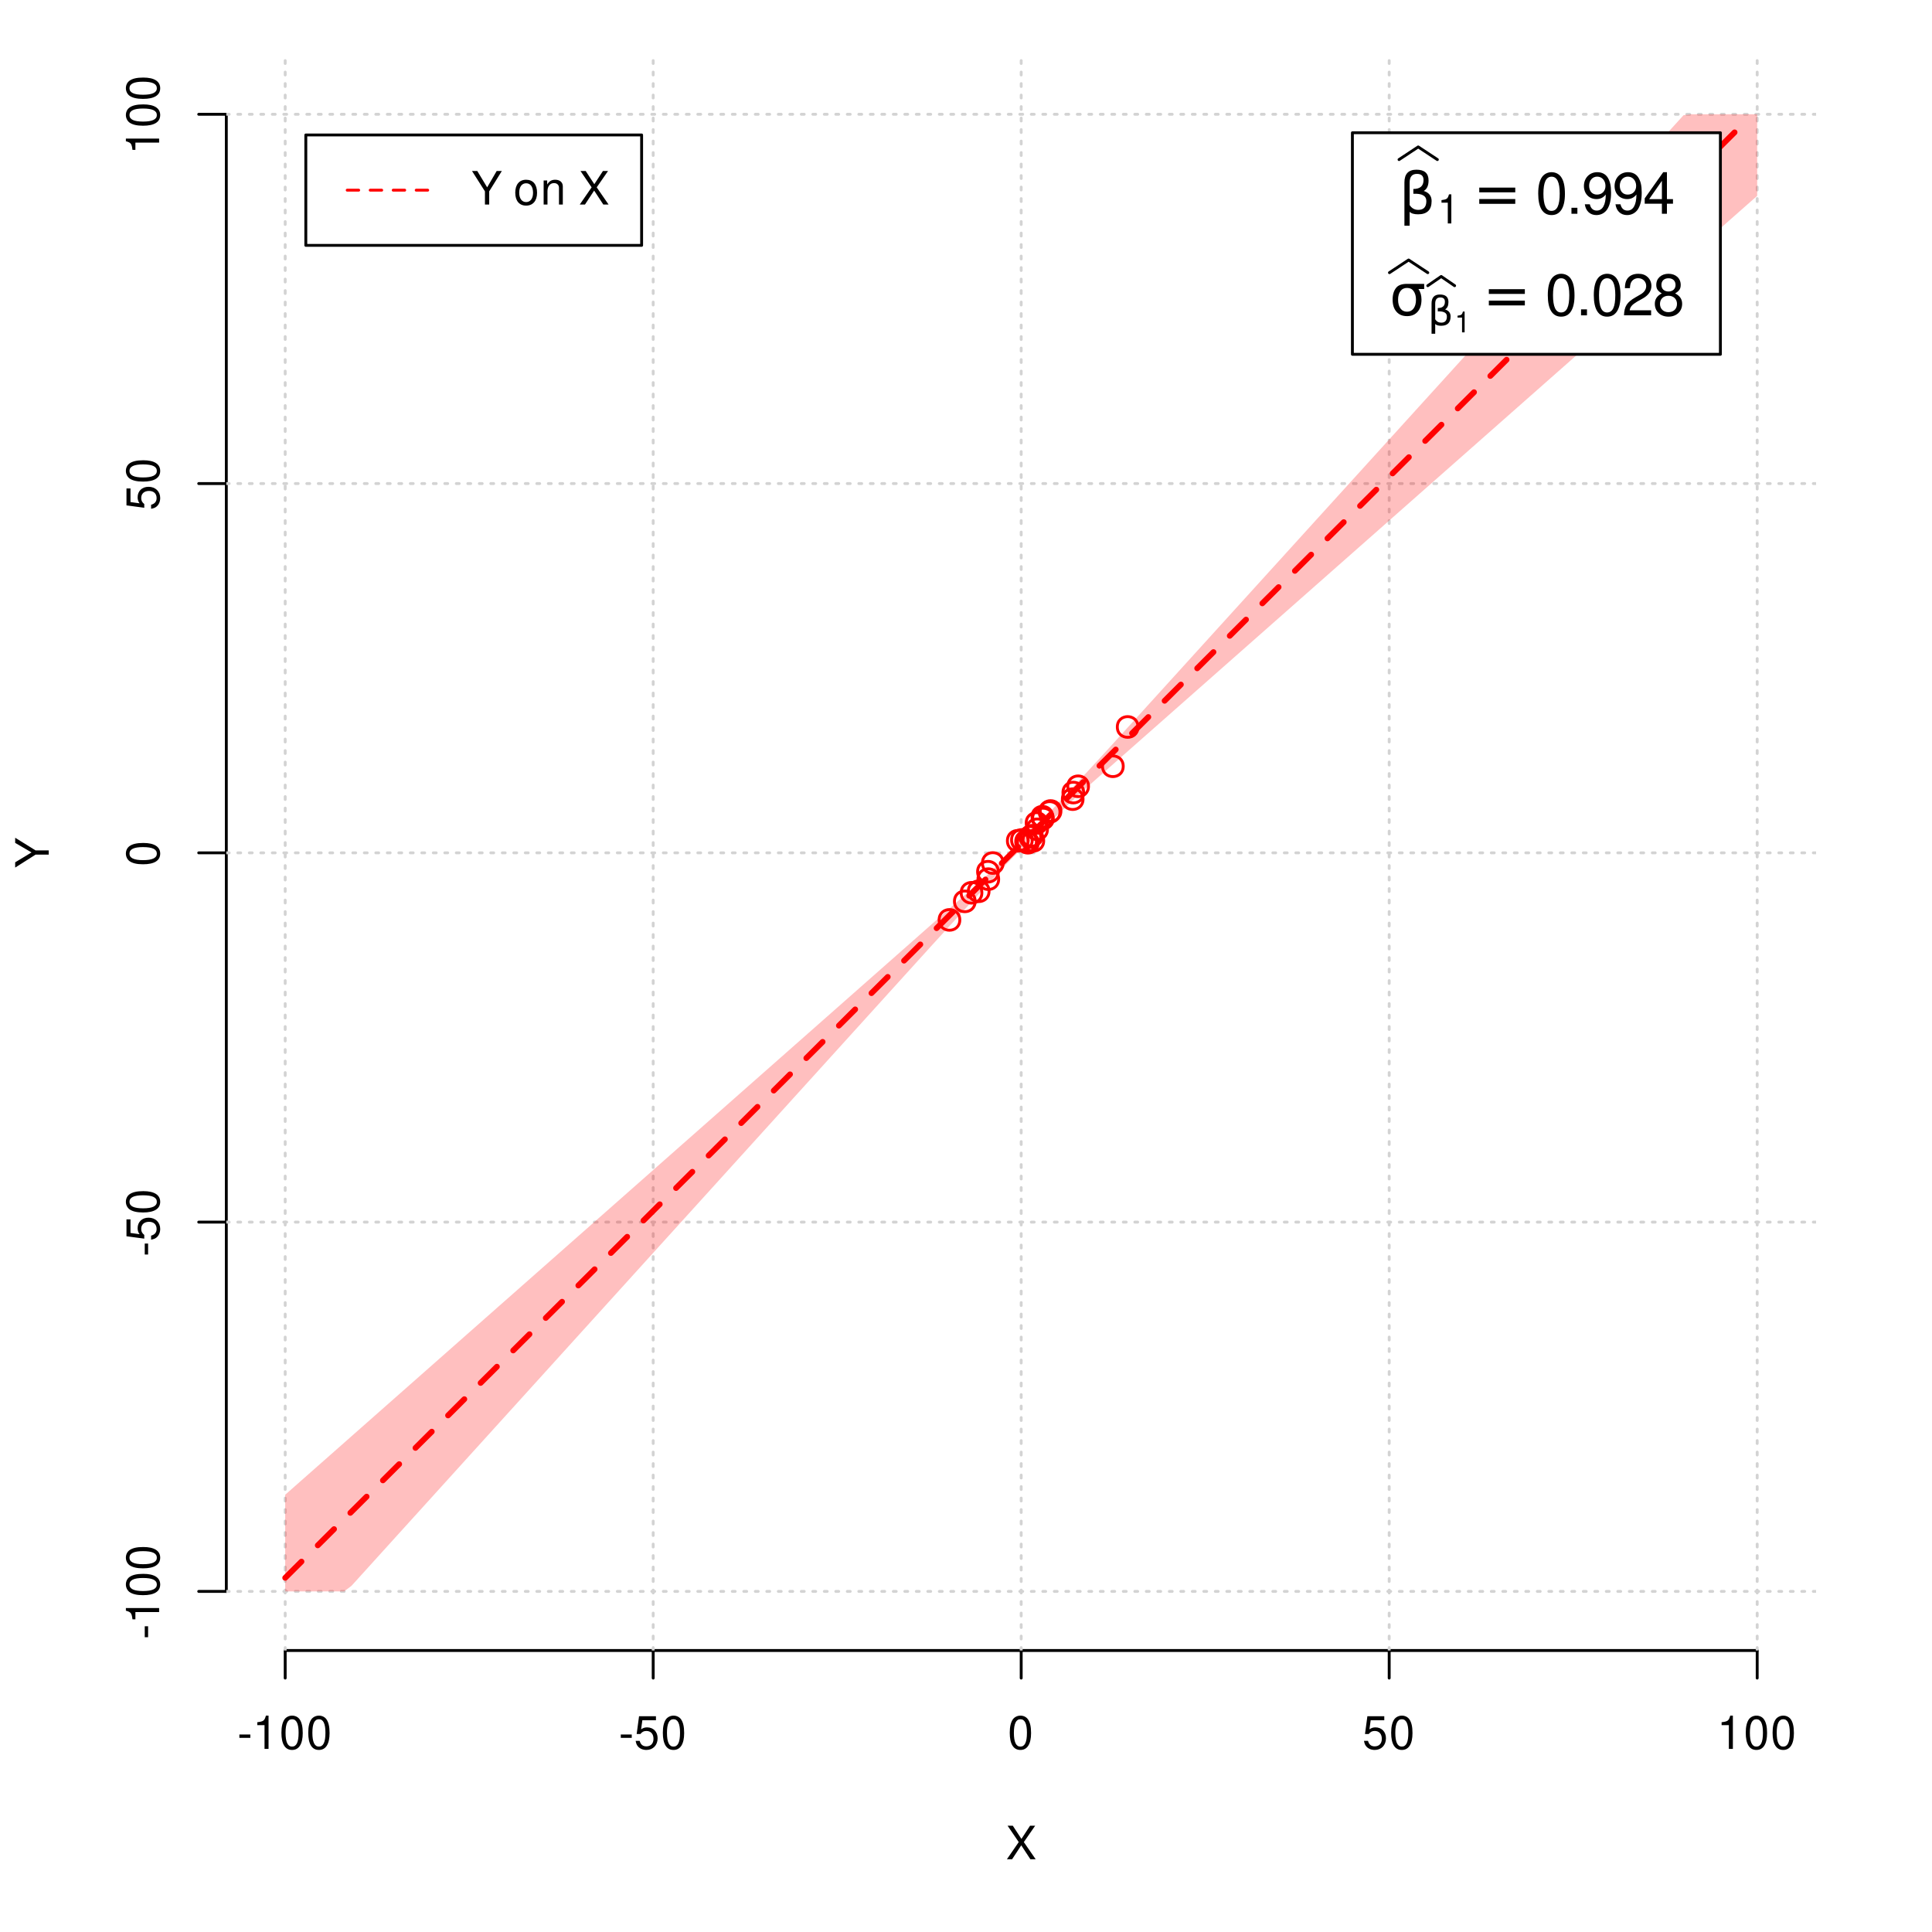 <?xml version="1.0" encoding="UTF-8"?>
<svg xmlns="http://www.w3.org/2000/svg" xmlns:xlink="http://www.w3.org/1999/xlink" width="504pt" height="504pt" viewBox="0 0 504 504" version="1.1">
<defs>
<g>
<symbol overflow="visible" id="glyph0-0">
<path style="stroke:none;" d=""/>
</symbol>
<symbol overflow="visible" id="glyph0-1">
<path style="stroke:none;" d="M 4.688 -4.484 L 7.641 -8.75 L 6.312 -8.75 L 4.062 -5.312 L 1.812 -8.75 L 0.453 -8.75 L 3.359 -4.484 L 0.266 0 L 1.625 0 L 4.016 -3.641 L 6.406 0 L 7.781 0 Z M 4.688 -4.484 "/>
</symbol>
<symbol overflow="visible" id="glyph0-2">
<path style="stroke:none;" d="M 3.406 -3.75 L 0.547 -3.75 L 0.547 -2.875 L 3.406 -2.875 Z M 3.406 -3.75 "/>
</symbol>
<symbol overflow="visible" id="glyph0-3">
<path style="stroke:none;" d="M 3.109 -6.188 L 3.109 0 L 4.156 0 L 4.156 -8.672 L 3.469 -8.672 C 3.094 -7.344 2.859 -7.156 1.219 -6.953 L 1.219 -6.188 Z M 3.109 -6.188 "/>
</symbol>
<symbol overflow="visible" id="glyph0-4">
<path style="stroke:none;" d="M 3.297 -8.672 C 2.516 -8.672 1.781 -8.312 1.344 -7.734 C 0.797 -6.953 0.516 -5.812 0.516 -4.203 C 0.516 -1.266 1.469 0.281 3.297 0.281 C 5.094 0.281 6.078 -1.266 6.078 -4.125 C 6.078 -5.812 5.812 -6.938 5.25 -7.734 C 4.812 -8.328 4.109 -8.672 3.297 -8.672 Z M 3.297 -7.734 C 4.438 -7.734 5 -6.578 5 -4.219 C 5 -1.75 4.453 -0.594 3.281 -0.594 C 2.156 -0.594 1.594 -1.797 1.594 -4.188 C 1.594 -6.578 2.156 -7.734 3.297 -7.734 Z M 3.297 -7.734 "/>
</symbol>
<symbol overflow="visible" id="glyph0-5">
<path style="stroke:none;" d="M 5.719 -8.516 L 1.312 -8.516 L 0.688 -3.875 L 1.656 -3.875 C 2.141 -4.469 2.562 -4.672 3.234 -4.672 C 4.375 -4.672 5.078 -3.891 5.078 -2.625 C 5.078 -1.406 4.375 -0.656 3.219 -0.656 C 2.297 -0.656 1.734 -1.125 1.469 -2.094 L 0.422 -2.094 C 0.562 -1.391 0.688 -1.062 0.938 -0.75 C 1.422 -0.094 2.281 0.281 3.234 0.281 C 4.953 0.281 6.156 -0.969 6.156 -2.766 C 6.156 -4.453 5.047 -5.609 3.406 -5.609 C 2.812 -5.609 2.328 -5.453 1.844 -5.094 L 2.172 -7.469 L 5.719 -7.469 Z M 5.719 -8.516 "/>
</symbol>
<symbol overflow="visible" id="glyph0-6">
<path style="stroke:none;" d="M 4.641 -3.438 L 7.938 -8.75 L 6.594 -8.75 L 4.109 -4.484 L 1.531 -8.75 L 0.156 -8.75 L 3.531 -3.438 L 3.531 0 L 4.641 0 Z M 4.641 -3.438 "/>
</symbol>
<symbol overflow="visible" id="glyph0-7">
<path style="stroke:none;" d=""/>
</symbol>
<symbol overflow="visible" id="glyph0-8">
<path style="stroke:none;" d="M 3.266 -6.469 C 1.484 -6.469 0.438 -5.203 0.438 -3.094 C 0.438 -0.969 1.484 0.281 3.281 0.281 C 5.047 0.281 6.125 -0.984 6.125 -3.047 C 6.125 -5.234 5.094 -6.469 3.266 -6.469 Z M 3.281 -5.547 C 4.406 -5.547 5.078 -4.625 5.078 -3.062 C 5.078 -1.578 4.375 -0.641 3.281 -0.641 C 2.156 -0.641 1.469 -1.578 1.469 -3.094 C 1.469 -4.625 2.156 -5.547 3.281 -5.547 Z M 3.281 -5.547 "/>
</symbol>
<symbol overflow="visible" id="glyph0-9">
<path style="stroke:none;" d="M 0.844 -6.281 L 0.844 0 L 1.844 0 L 1.844 -3.469 C 1.844 -4.75 2.516 -5.594 3.547 -5.594 C 4.344 -5.594 4.844 -5.109 4.844 -4.359 L 4.844 0 L 5.844 0 L 5.844 -4.75 C 5.844 -5.797 5.062 -6.469 3.859 -6.469 C 2.922 -6.469 2.312 -6.109 1.766 -5.234 L 1.766 -6.281 Z M 0.844 -6.281 "/>
</symbol>
<symbol overflow="visible" id="glyph1-0">
<path style="stroke:none;" d=""/>
</symbol>
<symbol overflow="visible" id="glyph1-1">
<path style="stroke:none;" d="M -3.438 -4.641 L -8.75 -7.938 L -8.75 -6.594 L -4.484 -4.109 L -8.75 -1.531 L -8.75 -0.156 L -3.438 -3.531 L 0 -3.531 L 0 -4.641 Z M -3.438 -4.641 "/>
</symbol>
<symbol overflow="visible" id="glyph1-2">
<path style="stroke:none;" d="M -3.75 -3.406 L -3.75 -0.547 L -2.875 -0.547 L -2.875 -3.406 Z M -3.75 -3.406 "/>
</symbol>
<symbol overflow="visible" id="glyph1-3">
<path style="stroke:none;" d="M -6.188 -3.109 L 0 -3.109 L 0 -4.156 L -8.672 -4.156 L -8.672 -3.469 C -7.344 -3.094 -7.156 -2.859 -6.953 -1.219 L -6.188 -1.219 Z M -6.188 -3.109 "/>
</symbol>
<symbol overflow="visible" id="glyph1-4">
<path style="stroke:none;" d="M -8.672 -3.297 C -8.672 -2.516 -8.312 -1.781 -7.734 -1.344 C -6.953 -0.797 -5.812 -0.516 -4.203 -0.516 C -1.266 -0.516 0.281 -1.469 0.281 -3.297 C 0.281 -5.094 -1.266 -6.078 -4.125 -6.078 C -5.812 -6.078 -6.938 -5.812 -7.734 -5.25 C -8.328 -4.812 -8.672 -4.109 -8.672 -3.297 Z M -7.734 -3.297 C -7.734 -4.438 -6.578 -5 -4.219 -5 C -1.75 -5 -0.594 -4.453 -0.594 -3.281 C -0.594 -2.156 -1.797 -1.594 -4.188 -1.594 C -6.578 -1.594 -7.734 -2.156 -7.734 -3.297 Z M -7.734 -3.297 "/>
</symbol>
<symbol overflow="visible" id="glyph1-5">
<path style="stroke:none;" d="M -8.516 -5.719 L -8.516 -1.312 L -3.875 -0.688 L -3.875 -1.656 C -4.469 -2.141 -4.672 -2.562 -4.672 -3.234 C -4.672 -4.375 -3.891 -5.078 -2.625 -5.078 C -1.406 -5.078 -0.656 -4.375 -0.656 -3.219 C -0.656 -2.297 -1.125 -1.734 -2.094 -1.469 L -2.094 -0.422 C -1.391 -0.562 -1.062 -0.688 -0.75 -0.938 C -0.094 -1.422 0.281 -2.281 0.281 -3.234 C 0.281 -4.953 -0.969 -6.156 -2.766 -6.156 C -4.453 -6.156 -5.609 -5.047 -5.609 -3.406 C -5.609 -2.812 -5.453 -2.328 -5.094 -1.844 L -7.469 -2.172 L -7.469 -5.719 Z M -8.516 -5.719 "/>
</symbol>
<symbol overflow="visible" id="glyph2-0">
<path style="stroke:none;" d="M 0.75 2.656 L 0.75 -10.578 L 8.25 -10.578 L 8.25 2.656 Z M 1.594 1.812 L 7.406 1.812 L 7.406 -9.734 L 1.594 -9.734 Z M 1.594 1.812 "/>
</symbol>
<symbol overflow="visible" id="glyph2-1">
<path style="stroke:none;" d="M 2.766 -0.5 L 2.766 3.125 L 1.406 3.125 L 1.406 -8.156 C 1.406 -10.375 2.445 -11.484 4.531 -11.484 C 6.645 -11.484 7.703 -10.547 7.703 -8.672 C 7.703 -7.336 7.285 -6.426 6.453 -5.938 C 7.816 -5.5 8.5 -4.625 8.5 -3.312 C 8.5 -1 7.32 0.156 4.969 0.156 C 3.926 0.156 3.191 -0.062 2.766 -0.5 Z M 2.766 -2.266 C 3.305 -1.422 4.055 -1 5.016 -1 C 6.422 -1 7.125 -1.766 7.125 -3.297 C 7.125 -4.672 5.992 -5.305 3.734 -5.203 L 3.734 -6.453 C 5.504 -6.453 6.391 -7.234 6.391 -8.797 C 6.391 -9.859 5.816 -10.391 4.672 -10.391 C 3.398 -10.391 2.766 -9.629 2.766 -8.109 Z M 2.766 -2.266 "/>
</symbol>
<symbol overflow="visible" id="glyph2-2">
<path style="stroke:none;" d="M 1.594 -6.812 L 10.984 -6.812 L 10.984 -5.578 L 1.594 -5.578 Z M 1.594 -3.828 L 10.984 -3.828 L 10.984 -2.578 L 1.594 -2.578 Z M 1.594 -3.828 "/>
</symbol>
<symbol overflow="visible" id="glyph2-3">
<path style="stroke:none;" d="M 4.594 -7.141 C 3.852 -7.141 3.281 -6.867 2.875 -6.328 C 2.457 -5.766 2.25 -5.02 2.25 -4.094 C 2.25 -3.113 2.457 -2.344 2.875 -1.781 C 3.289 -1.219 3.863 -0.938 4.594 -0.938 C 5.312 -0.938 5.879 -1.219 6.297 -1.781 C 6.711 -2.344 6.922 -3.113 6.922 -4.094 C 6.922 -4.988 6.711 -5.734 6.297 -6.328 C 5.91 -6.867 5.344 -7.141 4.594 -7.141 Z M 4.594 -8.203 L 9.062 -8.203 L 9.062 -6.859 L 7.562 -6.859 C 8.094 -6.098 8.359 -5.176 8.359 -4.094 C 8.359 -2.75 8.023 -1.695 7.359 -0.938 C 6.68 -0.164 5.758 0.219 4.594 0.219 C 3.414 0.219 2.492 -0.164 1.828 -0.938 C 1.16 -1.695 0.828 -2.75 0.828 -4.094 C 0.828 -5.445 1.16 -6.504 1.828 -7.266 C 2.379 -7.891 3.301 -8.203 4.594 -8.203 Z M 4.594 -8.203 "/>
</symbol>
<symbol overflow="visible" id="glyph3-0">
<path style="stroke:none;" d=""/>
</symbol>
<symbol overflow="visible" id="glyph3-1">
<path style="stroke:none;" d="M 2.719 -5.406 L 2.719 0 L 3.641 0 L 3.641 -7.594 L 3.031 -7.594 C 2.703 -6.422 2.5 -6.266 1.078 -6.078 L 1.078 -5.406 Z M 2.719 -5.406 "/>
</symbol>
<symbol overflow="visible" id="glyph4-0">
<path style="stroke:none;" d=""/>
</symbol>
<symbol overflow="visible" id="glyph4-1">
<path style="stroke:none;" d="M 4.125 -10.844 C 3.141 -10.844 2.234 -10.391 1.688 -9.656 C 0.984 -8.703 0.641 -7.266 0.641 -5.25 C 0.641 -1.594 1.844 0.344 4.125 0.344 C 6.375 0.344 7.609 -1.594 7.609 -5.156 C 7.609 -7.266 7.281 -8.672 6.562 -9.656 C 6.016 -10.406 5.125 -10.844 4.125 -10.844 Z M 4.125 -9.672 C 5.547 -9.672 6.25 -8.219 6.25 -5.281 C 6.25 -2.188 5.562 -0.75 4.094 -0.75 C 2.703 -0.75 2 -2.25 2 -5.234 C 2 -8.219 2.703 -9.672 4.125 -9.672 Z M 4.125 -9.672 "/>
</symbol>
<symbol overflow="visible" id="glyph4-2">
<path style="stroke:none;" d="M 2.859 -1.562 L 1.312 -1.562 L 1.312 0 L 2.859 0 Z M 2.859 -1.562 "/>
</symbol>
<symbol overflow="visible" id="glyph4-3">
<path style="stroke:none;" d="M 0.797 -2.469 C 1.047 -0.703 2.188 0.344 3.812 0.344 C 5 0.344 6.047 -0.219 6.672 -1.203 C 7.328 -2.266 7.641 -3.578 7.641 -5.547 C 7.641 -7.375 7.359 -8.531 6.734 -9.5 C 6.156 -10.375 5.219 -10.844 4.047 -10.844 C 2.031 -10.844 0.562 -9.328 0.562 -7.234 C 0.562 -5.234 1.922 -3.828 3.844 -3.828 C 4.844 -3.828 5.594 -4.188 6.266 -5.016 C 6.25 -2.312 5.422 -0.828 3.906 -0.828 C 2.969 -0.828 2.328 -1.422 2.109 -2.469 Z M 4.031 -9.688 C 5.266 -9.688 6.188 -8.656 6.188 -7.266 C 6.188 -5.922 5.297 -5 3.984 -5 C 2.719 -5 1.922 -5.891 1.922 -7.328 C 1.922 -8.703 2.812 -9.688 4.031 -9.688 Z M 4.031 -9.688 "/>
</symbol>
<symbol overflow="visible" id="glyph4-4">
<path style="stroke:none;" d="M 4.906 -2.625 L 4.906 0 L 6.219 0 L 6.219 -2.625 L 7.797 -2.625 L 7.797 -3.812 L 6.219 -3.812 L 6.219 -10.844 L 5.25 -10.844 L 0.422 -4.016 L 0.422 -2.625 Z M 4.906 -3.812 L 1.578 -3.812 L 4.906 -8.594 Z M 4.906 -3.812 "/>
</symbol>
<symbol overflow="visible" id="glyph4-5">
<path style="stroke:none;" d="M 7.594 -1.312 L 2 -1.312 C 2.125 -2.203 2.609 -2.781 3.922 -3.562 L 5.422 -4.406 C 6.906 -5.234 7.672 -6.344 7.672 -7.688 C 7.672 -8.578 7.312 -9.422 6.672 -10 C 6.047 -10.578 5.266 -10.844 4.266 -10.844 C 2.906 -10.844 1.906 -10.359 1.312 -9.438 C 0.938 -8.859 0.781 -8.188 0.75 -7.094 L 2.062 -7.094 C 2.109 -7.828 2.203 -8.266 2.391 -8.625 C 2.734 -9.281 3.422 -9.688 4.219 -9.688 C 5.422 -9.688 6.312 -8.812 6.312 -7.656 C 6.312 -6.781 5.812 -6.031 4.875 -5.484 L 3.5 -4.688 C 1.281 -3.406 0.625 -2.391 0.516 -0.016 L 7.594 -0.016 Z M 7.594 -1.312 "/>
</symbol>
<symbol overflow="visible" id="glyph4-6">
<path style="stroke:none;" d="M 5.859 -5.719 C 6.969 -6.391 7.312 -6.938 7.312 -7.953 C 7.312 -9.656 6.016 -10.844 4.125 -10.844 C 2.25 -10.844 0.938 -9.656 0.938 -7.969 C 0.938 -6.938 1.281 -6.406 2.375 -5.719 C 1.156 -5.094 0.562 -4.219 0.562 -3.016 C 0.562 -1.031 2.016 0.344 4.125 0.344 C 6.219 0.344 7.688 -1.031 7.688 -3.016 C 7.688 -4.219 7.094 -5.094 5.859 -5.719 Z M 4.125 -9.672 C 5.25 -9.672 5.969 -9 5.969 -7.922 C 5.969 -6.906 5.234 -6.219 4.125 -6.219 C 3 -6.219 2.281 -6.906 2.281 -7.953 C 2.281 -9 3 -9.672 4.125 -9.672 Z M 4.125 -5.109 C 5.438 -5.109 6.344 -4.25 6.344 -2.984 C 6.344 -1.688 5.453 -0.828 4.094 -0.828 C 2.812 -0.828 1.906 -1.703 1.906 -2.969 C 1.906 -4.266 2.797 -5.109 4.125 -5.109 Z M 4.125 -5.109 "/>
</symbol>
<symbol overflow="visible" id="glyph5-0">
<path style="stroke:none;" d="M 0.516 1.859 L 0.516 -7.406 L 5.766 -7.406 L 5.766 1.859 Z M 1.109 1.266 L 5.188 1.266 L 5.188 -6.812 L 1.109 -6.812 Z M 1.109 1.266 "/>
</symbol>
<symbol overflow="visible" id="glyph5-1">
<path style="stroke:none;" d="M 1.938 -0.359 L 1.938 2.188 L 0.984 2.188 L 0.984 -5.703 C 0.984 -7.266 1.711 -8.047 3.172 -8.047 C 4.648 -8.047 5.391 -7.391 5.391 -6.078 C 5.391 -5.141 5.098 -4.5 4.516 -4.156 C 5.473 -3.844 5.953 -3.234 5.953 -2.328 C 5.953 -0.703 5.125 0.109 3.469 0.109 C 2.75 0.109 2.238 -0.047 1.938 -0.359 Z M 1.938 -1.578 C 2.312 -0.992 2.836 -0.703 3.516 -0.703 C 4.492 -0.703 4.984 -1.238 4.984 -2.312 C 4.984 -3.27 4.191 -3.711 2.609 -3.641 L 2.609 -4.516 C 3.848 -4.516 4.469 -5.062 4.469 -6.156 C 4.469 -6.906 4.066 -7.281 3.266 -7.281 C 2.379 -7.281 1.938 -6.742 1.938 -5.672 Z M 1.938 -1.578 "/>
</symbol>
<symbol overflow="visible" id="glyph6-0">
<path style="stroke:none;" d=""/>
</symbol>
<symbol overflow="visible" id="glyph6-1">
<path style="stroke:none;" d="M 1.938 -3.859 L 1.938 0 L 2.609 0 L 2.609 -5.422 L 2.172 -5.422 C 1.938 -4.594 1.781 -4.484 0.766 -4.344 L 0.766 -3.859 Z M 1.938 -3.859 "/>
</symbol>
</g>
<clipPath id="clip1">
  <path d="M 74 14.398 L 75 14.398 L 75 430.559 L 74 430.559 Z M 74 14.398 "/>
</clipPath>
<clipPath id="clip2">
  <path d="M 170 14.398 L 171 14.398 L 171 430.559 L 170 430.559 Z M 170 14.398 "/>
</clipPath>
<clipPath id="clip3">
  <path d="M 266 14.398 L 267 14.398 L 267 430.559 L 266 430.559 Z M 266 14.398 "/>
</clipPath>
<clipPath id="clip4">
  <path d="M 362 14.398 L 363 14.398 L 363 430.559 L 362 430.559 Z M 362 14.398 "/>
</clipPath>
<clipPath id="clip5">
  <path d="M 458 14.398 L 459 14.398 L 459 430.559 L 458 430.559 Z M 458 14.398 "/>
</clipPath>
<clipPath id="clip6">
  <path d="M 59.039 414 L 473.758 414 L 473.758 416 L 59.039 416 Z M 59.039 414 "/>
</clipPath>
<clipPath id="clip7">
  <path d="M 59.039 318 L 473.758 318 L 473.758 320 L 59.039 320 Z M 59.039 318 "/>
</clipPath>
<clipPath id="clip8">
  <path d="M 59.039 222 L 473.758 222 L 473.758 223 L 59.039 223 Z M 59.039 222 "/>
</clipPath>
<clipPath id="clip9">
  <path d="M 59.039 125 L 473.758 125 L 473.758 127 L 59.039 127 Z M 59.039 125 "/>
</clipPath>
<clipPath id="clip10">
  <path d="M 59.039 29 L 473.758 29 L 473.758 31 L 59.039 31 Z M 59.039 29 "/>
</clipPath>
</defs>
<g id="surface721">
<rect x="0" y="0" width="504" height="504" style="fill:rgb(100%,100%,100%);fill-opacity:1;stroke:none;"/>
<g style="fill:rgb(0%,0%,0%);fill-opacity:1;">
  <use xlink:href="#glyph0-1" x="262.398" y="485.029"/>
</g>
<g style="fill:rgb(0%,0%,0%);fill-opacity:1;">
  <use xlink:href="#glyph1-1" x="12.709" y="226.48"/>
</g>
<path style="fill:none;stroke-width:0.75;stroke-linecap:round;stroke-linejoin:round;stroke:rgb(0%,0%,0%);stroke-opacity:1;stroke-miterlimit:10;" d="M 74.398 430.559 L 458.398 430.559 "/>
<path style="fill:none;stroke-width:0.75;stroke-linecap:round;stroke-linejoin:round;stroke:rgb(0%,0%,0%);stroke-opacity:1;stroke-miterlimit:10;" d="M 74.398 430.559 L 74.398 437.762 "/>
<path style="fill:none;stroke-width:0.75;stroke-linecap:round;stroke-linejoin:round;stroke:rgb(0%,0%,0%);stroke-opacity:1;stroke-miterlimit:10;" d="M 170.398 430.559 L 170.398 437.762 "/>
<path style="fill:none;stroke-width:0.75;stroke-linecap:round;stroke-linejoin:round;stroke:rgb(0%,0%,0%);stroke-opacity:1;stroke-miterlimit:10;" d="M 266.398 430.559 L 266.398 437.762 "/>
<path style="fill:none;stroke-width:0.75;stroke-linecap:round;stroke-linejoin:round;stroke:rgb(0%,0%,0%);stroke-opacity:1;stroke-miterlimit:10;" d="M 362.398 430.559 L 362.398 437.762 "/>
<path style="fill:none;stroke-width:0.75;stroke-linecap:round;stroke-linejoin:round;stroke:rgb(0%,0%,0%);stroke-opacity:1;stroke-miterlimit:10;" d="M 458.398 430.559 L 458.398 437.762 "/>
<g style="fill:rgb(0%,0%,0%);fill-opacity:1;">
  <use xlink:href="#glyph0-2" x="61.898" y="456.229"/>
  <use xlink:href="#glyph0-3" x="65.898" y="456.229"/>
  <use xlink:href="#glyph0-4" x="72.898" y="456.229"/>
  <use xlink:href="#glyph0-4" x="79.898" y="456.229"/>
</g>
<g style="fill:rgb(0%,0%,0%);fill-opacity:1;">
  <use xlink:href="#glyph0-2" x="161.398" y="456.229"/>
  <use xlink:href="#glyph0-5" x="165.398" y="456.229"/>
  <use xlink:href="#glyph0-4" x="172.398" y="456.229"/>
</g>
<g style="fill:rgb(0%,0%,0%);fill-opacity:1;">
  <use xlink:href="#glyph0-4" x="262.898" y="456.229"/>
</g>
<g style="fill:rgb(0%,0%,0%);fill-opacity:1;">
  <use xlink:href="#glyph0-5" x="355.398" y="456.229"/>
  <use xlink:href="#glyph0-4" x="362.398" y="456.229"/>
</g>
<g style="fill:rgb(0%,0%,0%);fill-opacity:1;">
  <use xlink:href="#glyph0-3" x="447.898" y="456.229"/>
  <use xlink:href="#glyph0-4" x="454.898" y="456.229"/>
  <use xlink:href="#glyph0-4" x="461.898" y="456.229"/>
</g>
<path style="fill:none;stroke-width:0.75;stroke-linecap:round;stroke-linejoin:round;stroke:rgb(0%,0%,0%);stroke-opacity:1;stroke-miterlimit:10;" d="M 59.039 415.148 L 59.039 29.812 "/>
<path style="fill:none;stroke-width:0.75;stroke-linecap:round;stroke-linejoin:round;stroke:rgb(0%,0%,0%);stroke-opacity:1;stroke-miterlimit:10;" d="M 59.039 415.148 L 51.84 415.148 "/>
<path style="fill:none;stroke-width:0.75;stroke-linecap:round;stroke-linejoin:round;stroke:rgb(0%,0%,0%);stroke-opacity:1;stroke-miterlimit:10;" d="M 59.039 318.812 L 51.84 318.812 "/>
<path style="fill:none;stroke-width:0.75;stroke-linecap:round;stroke-linejoin:round;stroke:rgb(0%,0%,0%);stroke-opacity:1;stroke-miterlimit:10;" d="M 59.039 222.48 L 51.84 222.48 "/>
<path style="fill:none;stroke-width:0.75;stroke-linecap:round;stroke-linejoin:round;stroke:rgb(0%,0%,0%);stroke-opacity:1;stroke-miterlimit:10;" d="M 59.039 126.148 L 51.84 126.148 "/>
<path style="fill:none;stroke-width:0.75;stroke-linecap:round;stroke-linejoin:round;stroke:rgb(0%,0%,0%);stroke-opacity:1;stroke-miterlimit:10;" d="M 59.039 29.812 L 51.84 29.812 "/>
<g style="fill:rgb(0%,0%,0%);fill-opacity:1;">
  <use xlink:href="#glyph1-2" x="41.51" y="427.648"/>
  <use xlink:href="#glyph1-3" x="41.51" y="423.648"/>
  <use xlink:href="#glyph1-4" x="41.51" y="416.648"/>
  <use xlink:href="#glyph1-4" x="41.51" y="409.648"/>
</g>
<g style="fill:rgb(0%,0%,0%);fill-opacity:1;">
  <use xlink:href="#glyph1-2" x="41.51" y="327.812"/>
  <use xlink:href="#glyph1-5" x="41.51" y="323.812"/>
  <use xlink:href="#glyph1-4" x="41.51" y="316.812"/>
</g>
<g style="fill:rgb(0%,0%,0%);fill-opacity:1;">
  <use xlink:href="#glyph1-4" x="41.51" y="225.98"/>
</g>
<g style="fill:rgb(0%,0%,0%);fill-opacity:1;">
  <use xlink:href="#glyph1-5" x="41.51" y="133.148"/>
  <use xlink:href="#glyph1-4" x="41.51" y="126.148"/>
</g>
<g style="fill:rgb(0%,0%,0%);fill-opacity:1;">
  <use xlink:href="#glyph1-3" x="41.51" y="40.312"/>
  <use xlink:href="#glyph1-4" x="41.51" y="33.312"/>
  <use xlink:href="#glyph1-4" x="41.51" y="26.312"/>
</g>
<g clip-path="url(#clip1)" clip-rule="nonzero">
<path style="fill:none;stroke-width:0.75;stroke-linecap:round;stroke-linejoin:round;stroke:rgb(82.745%,82.745%,82.745%);stroke-opacity:1;stroke-dasharray:0.75,2.25;stroke-miterlimit:10;" d="M 74.398 430.559 L 74.398 14.398 "/>
</g>
<g clip-path="url(#clip2)" clip-rule="nonzero">
<path style="fill:none;stroke-width:0.75;stroke-linecap:round;stroke-linejoin:round;stroke:rgb(82.745%,82.745%,82.745%);stroke-opacity:1;stroke-dasharray:0.75,2.25;stroke-miterlimit:10;" d="M 170.398 430.559 L 170.398 14.398 "/>
</g>
<g clip-path="url(#clip3)" clip-rule="nonzero">
<path style="fill:none;stroke-width:0.75;stroke-linecap:round;stroke-linejoin:round;stroke:rgb(82.745%,82.745%,82.745%);stroke-opacity:1;stroke-dasharray:0.75,2.25;stroke-miterlimit:10;" d="M 266.398 430.559 L 266.398 14.398 "/>
</g>
<g clip-path="url(#clip4)" clip-rule="nonzero">
<path style="fill:none;stroke-width:0.75;stroke-linecap:round;stroke-linejoin:round;stroke:rgb(82.745%,82.745%,82.745%);stroke-opacity:1;stroke-dasharray:0.75,2.25;stroke-miterlimit:10;" d="M 362.398 430.559 L 362.398 14.398 "/>
</g>
<g clip-path="url(#clip5)" clip-rule="nonzero">
<path style="fill:none;stroke-width:0.75;stroke-linecap:round;stroke-linejoin:round;stroke:rgb(82.745%,82.745%,82.745%);stroke-opacity:1;stroke-dasharray:0.75,2.25;stroke-miterlimit:10;" d="M 458.398 430.559 L 458.398 14.398 "/>
</g>
<g clip-path="url(#clip6)" clip-rule="nonzero">
<path style="fill:none;stroke-width:0.75;stroke-linecap:round;stroke-linejoin:round;stroke:rgb(82.745%,82.745%,82.745%);stroke-opacity:1;stroke-dasharray:0.75,2.25;stroke-miterlimit:10;" d="M 59.039 415.148 L 473.762 415.148 "/>
</g>
<g clip-path="url(#clip7)" clip-rule="nonzero">
<path style="fill:none;stroke-width:0.75;stroke-linecap:round;stroke-linejoin:round;stroke:rgb(82.745%,82.745%,82.745%);stroke-opacity:1;stroke-dasharray:0.75,2.25;stroke-miterlimit:10;" d="M 59.039 318.812 L 473.762 318.812 "/>
</g>
<g clip-path="url(#clip8)" clip-rule="nonzero">
<path style="fill:none;stroke-width:0.75;stroke-linecap:round;stroke-linejoin:round;stroke:rgb(82.745%,82.745%,82.745%);stroke-opacity:1;stroke-dasharray:0.75,2.25;stroke-miterlimit:10;" d="M 59.039 222.48 L 473.762 222.48 "/>
</g>
<g clip-path="url(#clip9)" clip-rule="nonzero">
<path style="fill:none;stroke-width:0.75;stroke-linecap:round;stroke-linejoin:round;stroke:rgb(82.745%,82.745%,82.745%);stroke-opacity:1;stroke-dasharray:0.75,2.25;stroke-miterlimit:10;" d="M 59.039 126.148 L 473.762 126.148 "/>
</g>
<g clip-path="url(#clip10)" clip-rule="nonzero">
<path style="fill:none;stroke-width:0.75;stroke-linecap:round;stroke-linejoin:round;stroke:rgb(82.745%,82.745%,82.745%);stroke-opacity:1;stroke-dasharray:0.75,2.25;stroke-miterlimit:10;" d="M 59.039 29.812 L 473.762 29.812 "/>
</g>
<path style=" stroke:none;fill-rule:nonzero;fill:rgb(100%,0%,0%);fill-opacity:0.251;" d="M 74.398 415.148 L 74.398 389.938 L 76.32 388.242 L 78.238 386.547 L 80.16 384.852 L 82.078 383.16 L 85.922 379.77 L 87.84 378.078 L 89.762 376.383 L 91.68 374.688 L 93.602 372.992 L 95.52 371.301 L 97.441 369.605 L 99.359 367.91 L 101.281 366.215 L 103.199 364.523 L 105.121 362.828 L 107.039 361.133 L 108.961 359.441 L 110.879 357.746 L 112.801 356.051 L 114.719 354.355 L 116.641 352.664 L 118.559 350.969 L 120.48 349.273 L 122.398 347.578 L 124.32 345.887 L 126.238 344.191 L 128.16 342.496 L 130.078 340.801 L 132 339.109 L 133.922 337.414 L 135.84 335.719 L 137.762 334.027 L 139.68 332.332 L 141.602 330.637 L 143.52 328.941 L 145.441 327.25 L 147.359 325.555 L 149.281 323.859 L 151.199 322.164 L 153.121 320.473 L 155.039 318.777 L 156.961 317.082 L 158.879 315.391 L 160.801 313.695 L 162.719 312 L 164.641 310.305 L 166.559 308.613 L 168.48 306.918 L 170.398 305.223 L 172.32 303.527 L 174.238 301.836 L 176.16 300.141 L 178.078 298.445 L 180 296.754 L 181.922 295.059 L 183.84 293.363 L 185.762 291.668 L 187.68 289.977 L 189.602 288.281 L 191.52 286.586 L 193.441 284.891 L 195.359 283.199 L 197.281 281.504 L 199.199 279.809 L 201.121 278.117 L 203.039 276.422 L 204.961 274.727 L 206.879 273.031 L 208.801 271.34 L 210.719 269.645 L 212.641 267.949 L 214.559 266.254 L 216.48 264.562 L 218.398 262.867 L 220.32 261.172 L 222.238 259.48 L 224.16 257.785 L 226.078 256.09 L 228 254.395 L 229.922 252.703 L 231.84 251.008 L 233.762 249.312 L 235.68 247.617 L 237.602 245.926 L 239.52 244.23 L 241.441 242.535 L 243.359 240.84 L 245.281 239.148 L 247.199 237.453 L 249.121 235.758 L 251.039 234.066 L 252.961 232.371 L 254.879 230.676 L 256.801 228.965 L 258.719 227.137 L 260.641 225.297 L 262.559 223.457 L 264.48 221.594 L 266.398 219.684 L 268.32 217.691 L 270.238 215.695 L 272.16 213.695 L 274.078 211.629 L 276 209.559 L 277.922 207.492 L 279.84 205.422 L 281.762 203.355 L 283.68 201.289 L 285.602 199.199 L 287.52 197.102 L 289.441 195.004 L 291.359 192.891 L 293.281 190.777 L 295.199 188.66 L 297.121 186.547 L 299.039 184.43 L 300.961 182.316 L 302.879 180.203 L 304.801 178.086 L 306.719 175.973 L 308.641 173.855 L 310.559 171.742 L 312.48 169.625 L 314.398 167.512 L 316.32 165.395 L 318.238 163.281 L 320.16 161.168 L 322.078 159.051 L 324 156.938 L 325.922 154.82 L 327.84 152.707 L 329.762 150.59 L 331.68 148.477 L 333.602 146.363 L 335.52 144.246 L 337.441 142.133 L 339.359 140.016 L 341.281 137.902 L 343.199 135.785 L 345.121 133.672 L 347.039 131.559 L 348.961 129.441 L 350.879 127.328 L 352.801 125.211 L 354.719 123.098 L 356.641 120.98 L 358.559 118.867 L 360.48 116.75 L 362.398 114.637 L 364.32 112.523 L 366.238 110.406 L 368.16 108.293 L 370.078 106.176 L 372 104.062 L 373.922 101.945 L 375.84 99.832 L 377.762 97.719 L 379.68 95.602 L 381.602 93.488 L 383.52 91.371 L 385.441 89.258 L 387.359 87.141 L 389.281 85.027 L 391.199 82.91 L 393.121 80.797 L 395.039 78.684 L 396.961 76.566 L 398.879 74.453 L 400.801 72.336 L 402.719 70.223 L 404.641 68.105 L 406.559 65.992 L 408.48 63.879 L 410.398 61.762 L 412.32 59.648 L 414.238 57.531 L 416.16 55.418 L 418.078 53.301 L 421.922 49.074 L 423.84 46.957 L 425.762 44.844 L 427.68 42.727 L 429.602 40.613 L 431.52 38.496 L 433.441 36.383 L 435.359 34.266 L 437.281 32.152 L 439.199 30.039 L 441.121 29.812 L 458.398 29.812 L 458.398 51.086 L 456.48 52.781 L 454.559 54.473 L 452.641 56.168 L 450.719 57.863 L 448.801 59.559 L 446.879 61.25 L 444.961 62.945 L 443.039 64.641 L 441.121 66.332 L 439.199 68.027 L 437.281 69.723 L 435.359 71.418 L 433.441 73.109 L 431.52 74.805 L 429.602 76.5 L 427.68 78.195 L 425.762 79.887 L 423.84 81.582 L 421.922 83.277 L 420 84.969 L 418.078 86.664 L 416.16 88.359 L 414.238 90.055 L 412.32 91.746 L 410.398 93.441 L 408.48 95.137 L 406.559 96.832 L 404.641 98.523 L 402.719 100.219 L 400.801 101.914 L 398.879 103.605 L 396.961 105.301 L 395.039 106.996 L 393.121 108.691 L 391.199 110.383 L 389.281 112.078 L 387.359 113.773 L 385.441 115.469 L 383.52 117.16 L 381.602 118.855 L 379.68 120.551 L 377.762 122.242 L 375.84 123.938 L 373.922 125.633 L 372 127.328 L 370.078 129.02 L 368.16 130.715 L 366.238 132.41 L 364.32 134.105 L 362.398 135.797 L 360.48 137.492 L 358.559 139.188 L 356.641 140.883 L 354.719 142.574 L 352.801 144.27 L 350.879 145.965 L 348.961 147.656 L 347.039 149.352 L 345.121 151.047 L 343.199 152.742 L 341.281 154.434 L 339.359 156.129 L 337.441 157.824 L 335.52 159.52 L 333.602 161.211 L 331.68 162.906 L 329.762 164.602 L 327.84 166.293 L 325.922 167.988 L 322.078 171.379 L 320.16 173.07 L 318.238 174.766 L 316.32 176.461 L 314.398 178.156 L 312.48 179.848 L 310.559 181.543 L 308.641 183.238 L 306.719 184.93 L 304.801 186.625 L 302.879 188.32 L 300.961 190.016 L 299.039 191.707 L 297.121 193.402 L 295.199 195.098 L 293.281 196.793 L 291.359 198.484 L 289.441 200.18 L 287.52 201.875 L 285.602 203.566 L 283.68 205.262 L 281.762 206.965 L 279.84 208.793 L 277.922 210.621 L 274.078 214.277 L 272.16 216.105 L 270.238 217.934 L 268.32 219.762 L 266.398 221.59 L 264.48 223.418 L 262.559 225.387 L 260.641 227.465 L 258.719 229.551 L 256.801 231.637 L 254.879 233.719 L 252.961 235.812 L 251.039 237.914 L 249.121 240.016 L 247.199 242.121 L 245.281 244.223 L 243.359 246.324 L 241.441 248.438 L 239.52 250.555 L 237.602 252.676 L 235.68 254.793 L 233.762 256.91 L 231.84 259.031 L 229.922 261.148 L 228 263.27 L 226.078 265.387 L 224.16 267.508 L 222.238 269.625 L 220.32 271.742 L 218.398 273.863 L 216.48 275.98 L 214.559 278.102 L 212.641 280.219 L 210.719 282.34 L 208.801 284.457 L 206.879 286.574 L 204.961 288.695 L 203.039 290.812 L 201.121 292.934 L 199.199 295.051 L 197.281 297.172 L 195.359 299.289 L 193.441 301.406 L 191.52 303.527 L 189.602 305.645 L 187.68 307.766 L 185.762 309.883 L 183.84 312.004 L 181.922 314.121 L 180 316.242 L 178.078 318.359 L 176.16 320.477 L 174.238 322.598 L 172.32 324.715 L 170.398 326.836 L 168.48 328.953 L 166.559 331.074 L 164.641 333.191 L 162.719 335.309 L 160.801 337.43 L 158.879 339.547 L 156.961 341.668 L 155.039 343.785 L 153.121 345.906 L 151.199 348.023 L 149.281 350.141 L 147.359 352.262 L 145.441 354.379 L 143.52 356.5 L 141.602 358.617 L 139.68 360.738 L 137.762 362.855 L 135.84 364.973 L 133.922 367.094 L 132 369.211 L 130.078 371.332 L 128.16 373.449 L 126.238 375.57 L 124.32 377.688 L 122.398 379.805 L 120.48 381.926 L 118.559 384.043 L 116.641 386.164 L 114.719 388.281 L 112.801 390.402 L 110.879 392.52 L 108.961 394.641 L 107.039 396.758 L 105.121 398.875 L 103.199 400.996 L 101.281 403.113 L 99.359 405.234 L 97.441 407.352 L 95.52 409.473 L 93.602 411.59 L 91.68 413.707 L 89.762 415.148 Z M 74.398 415.148 "/>
<path style="fill:none;stroke-width:0.75;stroke-linecap:round;stroke-linejoin:round;stroke:rgb(100%,0%,0%);stroke-opacity:1;stroke-miterlimit:10;" d="M 296.875 189.645 C 296.875 193.242 291.473 193.242 291.473 189.645 C 291.473 186.043 296.875 186.043 296.875 189.645 "/>
<path style="fill:none;stroke-width:0.75;stroke-linecap:round;stroke-linejoin:round;stroke:rgb(100%,0%,0%);stroke-opacity:1;stroke-miterlimit:10;" d="M 276.766 211.566 C 276.766 215.168 271.367 215.168 271.367 211.566 C 271.367 207.969 276.766 207.969 276.766 211.566 "/>
<path style="fill:none;stroke-width:0.75;stroke-linecap:round;stroke-linejoin:round;stroke:rgb(100%,0%,0%);stroke-opacity:1;stroke-miterlimit:10;" d="M 293.016 199.895 C 293.016 203.496 287.613 203.496 287.613 199.895 C 287.613 196.293 293.016 196.293 293.016 199.895 "/>
<path style="fill:none;stroke-width:0.75;stroke-linecap:round;stroke-linejoin:round;stroke:rgb(100%,0%,0%);stroke-opacity:1;stroke-miterlimit:10;" d="M 283.953 205.117 C 283.953 208.719 278.555 208.719 278.555 205.117 C 278.555 201.52 283.953 201.52 283.953 205.117 "/>
<path style="fill:none;stroke-width:0.75;stroke-linecap:round;stroke-linejoin:round;stroke:rgb(100%,0%,0%);stroke-opacity:1;stroke-miterlimit:10;" d="M 258.012 232.504 C 258.012 236.105 252.613 236.105 252.613 232.504 C 252.613 228.902 258.012 228.902 258.012 232.504 "/>
<path style="fill:none;stroke-width:0.75;stroke-linecap:round;stroke-linejoin:round;stroke:rgb(100%,0%,0%);stroke-opacity:1;stroke-miterlimit:10;" d="M 273.105 214.699 C 273.105 218.297 267.703 218.297 267.703 214.699 C 267.703 211.098 273.105 211.098 273.105 214.699 "/>
<path style="fill:none;stroke-width:0.75;stroke-linecap:round;stroke-linejoin:round;stroke:rgb(100%,0%,0%);stroke-opacity:1;stroke-miterlimit:10;" d="M 256.141 232.898 C 256.141 236.496 250.742 236.496 250.742 232.898 C 250.742 229.297 256.141 229.297 256.141 232.898 "/>
<path style="fill:none;stroke-width:0.75;stroke-linecap:round;stroke-linejoin:round;stroke:rgb(100%,0%,0%);stroke-opacity:1;stroke-miterlimit:10;" d="M 274.621 213.055 C 274.621 216.656 269.223 216.656 269.223 213.055 C 269.223 209.453 274.621 209.453 274.621 213.055 "/>
<path style="fill:none;stroke-width:0.75;stroke-linecap:round;stroke-linejoin:round;stroke:rgb(100%,0%,0%);stroke-opacity:1;stroke-miterlimit:10;" d="M 250.387 239.973 C 250.387 243.574 244.988 243.574 244.988 239.973 C 244.988 236.375 250.387 236.375 250.387 239.973 "/>
<path style="fill:none;stroke-width:0.75;stroke-linecap:round;stroke-linejoin:round;stroke:rgb(100%,0%,0%);stroke-opacity:1;stroke-miterlimit:10;" d="M 271.879 218.027 C 271.879 221.629 266.48 221.629 266.48 218.027 C 266.48 214.426 271.879 214.426 271.879 218.027 "/>
<path style="fill:none;stroke-width:0.75;stroke-linecap:round;stroke-linejoin:round;stroke:rgb(100%,0%,0%);stroke-opacity:1;stroke-miterlimit:10;" d="M 273.254 216.344 C 273.254 219.941 267.855 219.941 267.855 216.344 C 267.855 212.742 273.254 212.742 273.254 216.344 "/>
<path style="fill:none;stroke-width:0.75;stroke-linecap:round;stroke-linejoin:round;stroke:rgb(100%,0%,0%);stroke-opacity:1;stroke-miterlimit:10;" d="M 254.391 235.137 C 254.391 238.738 248.988 238.738 248.988 235.137 C 248.988 231.535 254.391 231.535 254.391 235.137 "/>
<path style="fill:none;stroke-width:0.75;stroke-linecap:round;stroke-linejoin:round;stroke:rgb(100%,0%,0%);stroke-opacity:1;stroke-miterlimit:10;" d="M 260.52 229.344 C 260.52 232.941 255.121 232.941 255.121 229.344 C 255.121 225.742 260.52 225.742 260.52 229.344 "/>
<path style="fill:none;stroke-width:0.75;stroke-linecap:round;stroke-linejoin:round;stroke:rgb(100%,0%,0%);stroke-opacity:1;stroke-miterlimit:10;" d="M 261.691 225.133 C 261.691 228.734 256.289 228.734 256.289 225.133 C 256.289 221.535 261.691 221.535 261.691 225.133 "/>
<path style="fill:none;stroke-width:0.75;stroke-linecap:round;stroke-linejoin:round;stroke:rgb(100%,0%,0%);stroke-opacity:1;stroke-miterlimit:10;" d="M 260.426 227.406 C 260.426 231.008 255.023 231.008 255.023 227.406 C 255.023 223.805 260.426 223.805 260.426 227.406 "/>
<path style="fill:none;stroke-width:0.75;stroke-linecap:round;stroke-linejoin:round;stroke:rgb(100%,0%,0%);stroke-opacity:1;stroke-miterlimit:10;" d="M 269.285 219.113 C 269.285 222.711 263.883 222.711 263.883 219.113 C 263.883 215.512 269.285 215.512 269.285 219.113 "/>
<path style="fill:none;stroke-width:0.75;stroke-linecap:round;stroke-linejoin:round;stroke:rgb(100%,0%,0%);stroke-opacity:1;stroke-miterlimit:10;" d="M 271.484 218.336 C 271.484 221.934 266.086 221.934 266.086 218.336 C 266.086 214.734 271.484 214.734 271.484 218.336 "/>
<path style="fill:none;stroke-width:0.75;stroke-linecap:round;stroke-linejoin:round;stroke:rgb(100%,0%,0%);stroke-opacity:1;stroke-miterlimit:10;" d="M 274.777 213.531 C 274.777 217.129 269.379 217.129 269.379 213.531 C 269.379 209.93 274.777 209.93 274.777 213.531 "/>
<path style="fill:none;stroke-width:0.75;stroke-linecap:round;stroke-linejoin:round;stroke:rgb(100%,0%,0%);stroke-opacity:1;stroke-miterlimit:10;" d="M 276.508 211.816 C 276.508 215.418 271.109 215.418 271.109 211.816 C 271.109 208.219 276.508 208.219 276.508 211.816 "/>
<path style="fill:none;stroke-width:0.75;stroke-linecap:round;stroke-linejoin:round;stroke:rgb(100%,0%,0%);stroke-opacity:1;stroke-miterlimit:10;" d="M 270.367 219.523 C 270.367 223.125 264.969 223.125 264.969 219.523 C 264.969 215.922 270.367 215.922 270.367 219.523 "/>
<path style="fill:none;stroke-width:0.75;stroke-linecap:round;stroke-linejoin:round;stroke:rgb(100%,0%,0%);stroke-opacity:1;stroke-miterlimit:10;" d="M 270.848 219.844 C 270.848 223.441 265.449 223.441 265.449 219.844 C 265.449 216.242 270.848 216.242 270.848 219.844 "/>
<path style="fill:none;stroke-width:0.75;stroke-linecap:round;stroke-linejoin:round;stroke:rgb(100%,0%,0%);stroke-opacity:1;stroke-miterlimit:10;" d="M 282.691 206.758 C 282.691 210.359 277.293 210.359 277.293 206.758 C 277.293 203.156 282.691 203.156 282.691 206.758 "/>
<path style="fill:none;stroke-width:0.75;stroke-linecap:round;stroke-linejoin:round;stroke:rgb(100%,0%,0%);stroke-opacity:1;stroke-miterlimit:10;" d="M 268.199 219.336 C 268.199 222.938 262.801 222.938 262.801 219.336 C 262.801 215.738 268.199 215.738 268.199 219.336 "/>
<path style="fill:none;stroke-width:0.75;stroke-linecap:round;stroke-linejoin:round;stroke:rgb(100%,0%,0%);stroke-opacity:1;stroke-miterlimit:10;" d="M 272.27 219.332 C 272.27 222.93 266.871 222.93 266.871 219.332 C 266.871 215.73 272.27 215.73 272.27 219.332 "/>
<path style="fill:none;stroke-width:0.75;stroke-linecap:round;stroke-linejoin:round;stroke:rgb(100%,0%,0%);stroke-opacity:1;stroke-miterlimit:10;" d="M 282.535 208.473 C 282.535 212.074 277.137 212.074 277.137 208.473 C 277.137 204.875 282.535 204.875 282.535 208.473 "/>
<path style="fill:none;stroke-width:1.5;stroke-linecap:round;stroke-linejoin:round;stroke:rgb(100%,0%,0%);stroke-opacity:1;stroke-dasharray:6,6;stroke-miterlimit:10;" d="M 74.398 411.609 L 76.32 409.695 L 78.238 407.781 L 80.16 405.863 L 82.078 403.949 L 85.922 400.121 L 87.84 398.207 L 89.762 396.289 L 91.68 394.375 L 93.602 392.461 L 95.52 390.547 L 97.441 388.633 L 99.359 386.715 L 101.281 384.801 L 103.199 382.887 L 105.121 380.973 L 107.039 379.059 L 108.961 377.141 L 110.879 375.227 L 112.801 373.312 L 114.719 371.398 L 116.641 369.484 L 118.559 367.57 L 120.48 365.652 L 122.398 363.738 L 124.32 361.824 L 126.238 359.91 L 128.16 357.996 L 130.078 356.078 L 133.922 352.25 L 135.84 350.336 L 137.762 348.422 L 139.68 346.504 L 141.602 344.59 L 143.52 342.676 L 145.441 340.762 L 147.359 338.848 L 149.281 336.93 L 151.199 335.016 L 153.121 333.102 L 155.039 331.188 L 156.961 329.273 L 158.879 327.355 L 160.801 325.441 L 162.719 323.527 L 164.641 321.613 L 166.559 319.699 L 168.48 317.781 L 170.398 315.867 L 172.32 313.953 L 174.238 312.039 L 176.16 310.125 L 178.078 308.207 L 181.922 304.379 L 183.84 302.465 L 185.762 300.551 L 187.68 298.633 L 189.602 296.719 L 191.52 294.805 L 193.441 292.891 L 195.359 290.977 L 197.281 289.059 L 199.199 287.145 L 201.121 285.23 L 203.039 283.316 L 204.961 281.402 L 206.879 279.484 L 208.801 277.57 L 210.719 275.656 L 212.641 273.742 L 214.559 271.828 L 216.48 269.91 L 218.398 267.996 L 220.32 266.082 L 222.238 264.168 L 224.16 262.254 L 226.078 260.336 L 229.922 256.508 L 231.84 254.594 L 233.762 252.68 L 235.68 250.762 L 237.602 248.848 L 239.52 246.934 L 241.441 245.02 L 243.359 243.105 L 245.281 241.188 L 247.199 239.273 L 249.121 237.359 L 251.039 235.445 L 252.961 233.531 L 254.879 231.613 L 256.801 229.699 L 258.719 227.785 L 260.641 225.871 L 262.559 223.957 L 264.48 222.043 L 266.398 220.125 L 268.32 218.211 L 270.238 216.297 L 272.16 214.383 L 274.078 212.469 L 276 210.551 L 277.922 208.637 L 279.84 206.723 L 281.762 204.809 L 283.68 202.895 L 285.602 200.977 L 287.52 199.062 L 289.441 197.148 L 291.359 195.234 L 293.281 193.32 L 295.199 191.402 L 297.121 189.488 L 299.039 187.574 L 300.961 185.66 L 302.879 183.746 L 304.801 181.828 L 306.719 179.914 L 308.641 178 L 310.559 176.086 L 312.48 174.172 L 314.398 172.254 L 316.32 170.34 L 318.238 168.426 L 320.16 166.512 L 322.078 164.598 L 324 162.68 L 325.922 160.766 L 327.84 158.852 L 329.762 156.938 L 331.68 155.023 L 333.602 153.105 L 335.52 151.191 L 337.441 149.277 L 339.359 147.363 L 341.281 145.449 L 343.199 143.531 L 345.121 141.617 L 347.039 139.703 L 348.961 137.789 L 350.879 135.875 L 352.801 133.957 L 354.719 132.043 L 356.641 130.129 L 358.559 128.215 L 360.48 126.301 L 362.398 124.383 L 364.32 122.469 L 366.238 120.555 L 368.16 118.641 L 370.078 116.727 L 372 114.809 L 373.922 112.895 L 375.84 110.98 L 377.762 109.066 L 379.68 107.152 L 381.602 105.234 L 383.52 103.32 L 385.441 101.406 L 387.359 99.492 L 389.281 97.578 L 391.199 95.66 L 393.121 93.746 L 395.039 91.832 L 396.961 89.918 L 398.879 88.004 L 400.801 86.09 L 402.719 84.172 L 404.641 82.258 L 406.559 80.344 L 408.48 78.43 L 410.398 76.516 L 412.32 74.598 L 414.238 72.684 L 416.16 70.77 L 418.078 68.855 L 420 66.941 L 421.922 65.023 L 423.84 63.109 L 425.762 61.195 L 427.68 59.281 L 429.602 57.367 L 431.52 55.449 L 433.441 53.535 L 435.359 51.621 L 437.281 49.707 L 439.199 47.793 L 441.121 45.875 L 443.039 43.961 L 444.961 42.047 L 446.879 40.133 L 448.801 38.219 L 450.719 36.301 L 452.641 34.387 L 454.559 32.473 L 456.48 30.559 "/>
<path style="fill-rule:nonzero;fill:rgb(100%,100%,100%);fill-opacity:1;stroke-width:0.75;stroke-linecap:round;stroke-linejoin:round;stroke:rgb(0%,0%,0%);stroke-opacity:1;stroke-miterlimit:10;" d="M 352.801 92.43 L 448.801 92.43 L 448.801 34.629 L 352.801 34.629 Z M 352.801 92.43 "/>
<g style="fill:rgb(0%,0%,0%);fill-opacity:1;">
  <use xlink:href="#glyph2-1" x="364.965" y="55.752"/>
</g>
<path style="fill:none;stroke-width:0.75;stroke-linecap:round;stroke-linejoin:round;stroke:rgb(0%,0%,0%);stroke-opacity:1;stroke-miterlimit:10;" d="M 364.965 41.629 L 369.965 38.328 L 374.965 41.629 "/>
<g style="fill:rgb(0%,0%,0%);fill-opacity:1;">
  <use xlink:href="#glyph3-1" x="374.965" y="58.283"/>
</g>
<g style="fill:rgb(0%,0%,0%);fill-opacity:1;">
  <use xlink:href="#glyph2-2" x="384.301" y="55.752"/>
</g>
<g style="fill:rgb(0%,0%,0%);fill-opacity:1;">
  <use xlink:href="#glyph4-1" x="400.633" y="55.763"/>
  <use xlink:href="#glyph4-2" x="408.633" y="55.763"/>
  <use xlink:href="#glyph4-3" x="412.633" y="55.763"/>
  <use xlink:href="#glyph4-3" x="420.633" y="55.763"/>
  <use xlink:href="#glyph4-4" x="428.633" y="55.763"/>
</g>
<g style="fill:rgb(0%,0%,0%);fill-opacity:1;">
  <use xlink:href="#glyph2-3" x="362.465" y="82.252"/>
</g>
<path style="fill:none;stroke-width:0.75;stroke-linecap:round;stroke-linejoin:round;stroke:rgb(0%,0%,0%);stroke-opacity:1;stroke-miterlimit:10;" d="M 362.465 71.129 L 367.465 67.828 L 372.465 71.129 "/>
<g style="fill:rgb(0%,0%,0%);fill-opacity:1;">
  <use xlink:href="#glyph5-1" x="372.465" y="84.875"/>
</g>
<path style="fill:none;stroke-width:0.75;stroke-linecap:round;stroke-linejoin:round;stroke:rgb(0%,0%,0%);stroke-opacity:1;stroke-miterlimit:10;" d="M 372.465 74.531 L 375.965 72.129 L 379.465 74.531 "/>
<g style="fill:rgb(0%,0%,0%);fill-opacity:1;">
  <use xlink:href="#glyph6-1" x="379.465" y="86.698"/>
</g>
<g style="fill:rgb(0%,0%,0%);fill-opacity:1;">
  <use xlink:href="#glyph2-2" x="386.801" y="82.252"/>
</g>
<g style="fill:rgb(0%,0%,0%);fill-opacity:1;">
  <use xlink:href="#glyph4-1" x="403.133" y="82.263"/>
  <use xlink:href="#glyph4-2" x="411.133" y="82.263"/>
  <use xlink:href="#glyph4-1" x="415.133" y="82.263"/>
  <use xlink:href="#glyph4-5" x="423.133" y="82.263"/>
  <use xlink:href="#glyph4-6" x="431.133" y="82.263"/>
</g>
<path style="fill-rule:nonzero;fill:rgb(100%,100%,100%);fill-opacity:1;stroke-width:0.75;stroke-linecap:round;stroke-linejoin:round;stroke:rgb(0%,0%,0%);stroke-opacity:1;stroke-miterlimit:10;" d="M 79.777 35.207 L 167.379 35.207 L 167.379 64.008 L 79.777 64.008 Z M 79.777 35.207 "/>
<path style="fill:none;stroke-width:0.75;stroke-linecap:round;stroke-linejoin:round;stroke:rgb(100%,0%,0%);stroke-opacity:1;stroke-dasharray:3,3;stroke-miterlimit:10;" d="M 90.574 49.609 L 112.176 49.609 "/>
<g style="fill:rgb(0%,0%,0%);fill-opacity:1;">
  <use xlink:href="#glyph0-6" x="122.977" y="53.357"/>
</g>
<g style="fill:rgb(0%,0%,0%);fill-opacity:1;">
  <use xlink:href="#glyph0-7" x="130.977" y="53.357"/>
  <use xlink:href="#glyph0-8" x="133.977" y="53.357"/>
  <use xlink:href="#glyph0-9" x="140.977" y="53.357"/>
  <use xlink:href="#glyph0-7" x="147.977" y="53.357"/>
</g>
<g style="fill:rgb(0%,0%,0%);fill-opacity:1;">
  <use xlink:href="#glyph0-1" x="150.977" y="53.357"/>
</g>
<g style="fill:rgb(0%,0%,0%);fill-opacity:1;">
  <use xlink:href="#glyph0-7" x="158.977" y="53.357"/>
</g>
</g>
</svg>

